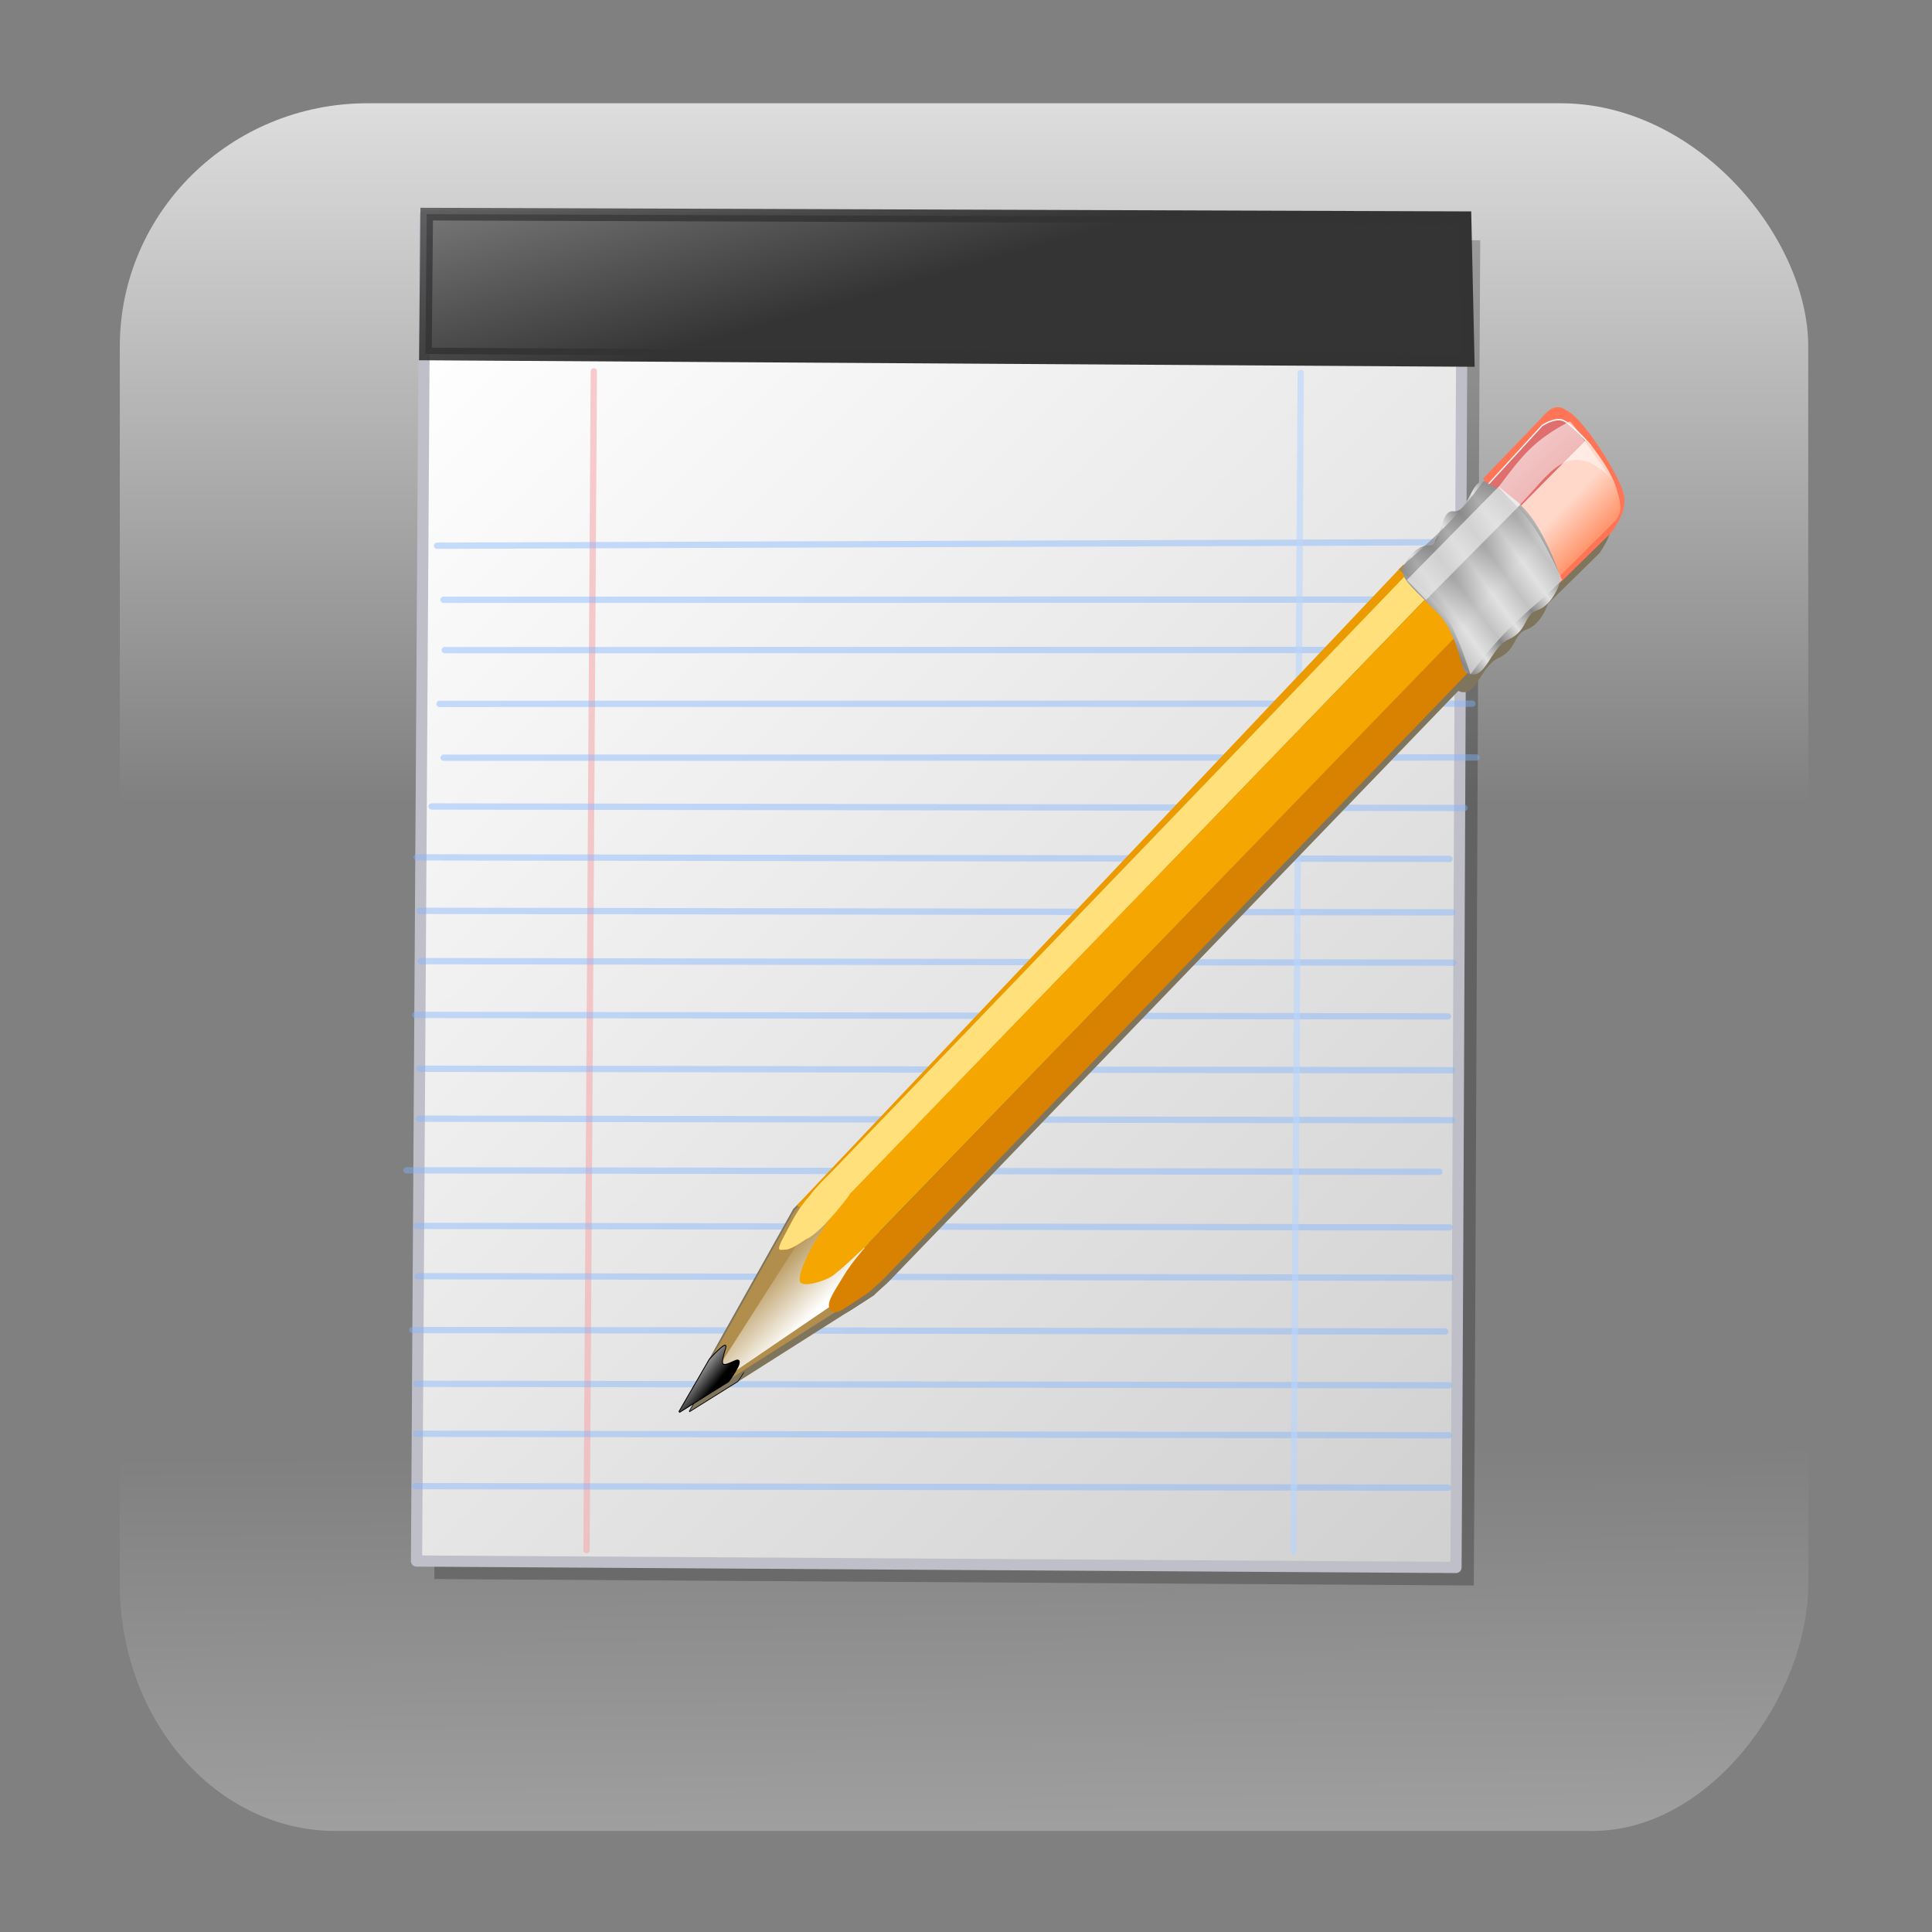 <?xml version="1.0" encoding="UTF-8" standalone="no"?>
<!-- Created with Inkscape (http://www.inkscape.org/) -->

<svg
   xmlns:dc="http://purl.org/dc/elements/1.1/"
   xmlns:cc="http://creativecommons.org/ns#"
   xmlns:rdf="http://www.w3.org/1999/02/22-rdf-syntax-ns#"
   xmlns:svg="http://www.w3.org/2000/svg"
   xmlns="http://www.w3.org/2000/svg"
   xmlns:xlink="http://www.w3.org/1999/xlink"
   xmlns:sodipodi="http://sodipodi.sourceforge.net/DTD/sodipodi-0.dtd"
   xmlns:inkscape="http://www.inkscape.org/namespaces/inkscape"
   id="svg2"
   sodipodi:version="0.32"
   inkscape:version="0.47pre0 r21549"
   width="256"
   height="256"
   version="1.0"
   sodipodi:docname="gedit.svg"
   inkscape:output_extension="org.inkscape.output.svg.inkscape">
  <rect width="100%" height="100%" fill="#808080" stroke="none"/>
  <sodipodi:namedview
     inkscape:window-height="710"
     inkscape:window-width="911"
     inkscape:pageshadow="2"
     inkscape:pageopacity="0.0"
     guidetolerance="10.0"
     gridtolerance="10.0"
     objecttolerance="10.0"
     borderopacity="1.0"
     bordercolor="#666666"
     pagecolor="#ffffff"
     id="base"
     width="48px"
     height="48px"
     inkscape:zoom="1.9453125"
     inkscape:cx="128"
     inkscape:cy="131.4395"
     inkscape:window-x="321"
     inkscape:window-y="160"
     inkscape:current-layer="svg2"
     showgrid="false" />
  <defs
     id="defs5">
    <linearGradient
       inkscape:collect="always"
       xlink:href="#linearGradient1884"
       id="linearGradient19316"
       gradientUnits="userSpaceOnUse"
       gradientTransform="matrix(0.342,-0.182,0.138,0.253,37.555,-35.083)"
       x1="7.105"
       y1="221.983"
       x2="46.488"
       y2="259.945" />
    <linearGradient
       inkscape:collect="always"
       xlink:href="#linearGradient1884"
       id="linearGradient19314"
       gradientUnits="userSpaceOnUse"
       gradientTransform="matrix(0.342,-0.182,0.138,0.253,35.478,-29.623)"
       x1="7.105"
       y1="221.983"
       x2="46.488"
       y2="259.945" />
    <linearGradient
       id="linearGradient1884">
      <stop
         offset="0"
         style="stop-color:#ffffff;stop-opacity:1;"
         id="stop1886" />
      <stop
         offset="1"
         style="stop-color:#ffffff;stop-opacity:0;"
         id="stop1885" />
    </linearGradient>
    <linearGradient
       inkscape:collect="always"
       xlink:href="#linearGradient1884"
       id="linearGradient19312"
       gradientUnits="userSpaceOnUse"
       gradientTransform="matrix(-0.158,5.016289e-2,-1.456898e-2,0.351,94.302,6.109)"
       x1="240.976"
       y1="200.615"
       x2="231.899"
       y2="205.458" />
    <linearGradient
       inkscape:collect="always"
       xlink:href="#linearGradient2560"
       id="linearGradient19310"
       gradientUnits="userSpaceOnUse"
       gradientTransform="matrix(0.305,-0.162,0.168,0.309,31.072,-38.962)"
       x1="-13.151"
       y1="250.487"
       x2="-5.591"
       y2="258.31" />
    <linearGradient
       id="linearGradient2560">
      <stop
         offset="0"
         style="stop-color:#868686;stop-opacity:1;"
         id="stop2562" />
      <stop
         offset="1"
         style="stop-color:#e2e2e2;stop-opacity:1;"
         id="stop2561" />
    </linearGradient>
    <linearGradient
       inkscape:collect="always"
       xlink:href="#linearGradient2560"
       id="linearGradient19308"
       gradientUnits="userSpaceOnUse"
       gradientTransform="matrix(-0.22,6.984091e-2,-1.046409e-2,0.252,94.302,6.109)"
       spreadMethod="reflect"
       x1="97.345"
       y1="112.844"
       x2="99.207"
       y2="115.811" />
    <linearGradient
       id="linearGradient3970">
      <stop
         id="stop3971"
         offset="0"
         style="stop-color:#ffffff;stop-opacity:1;" />
      <stop
         id="stop3972"
         offset="1"
         style="stop-color:#ffffff;stop-opacity:0;" />
    </linearGradient>
    <linearGradient
       inkscape:collect="always"
       xlink:href="#linearGradient3970"
       id="linearGradient19306"
       gradientUnits="userSpaceOnUse"
       gradientTransform="matrix(0.336,-0.178,0.153,0.28,31.033,-38.563)"
       x1="-94.152"
       y1="379.977"
       x2="-100.41"
       y2="374.032" />
    <linearGradient
       id="linearGradient2355">
      <stop
         id="stop2359"
         style="stop-color:#b18e4b;stop-opacity:1;"
         offset="0" />
      <stop
         id="stop2358"
         style="stop-color:#f7dca0;stop-opacity:1;"
         offset="1" />
    </linearGradient>
    <linearGradient
       inkscape:collect="always"
       xlink:href="#linearGradient2355"
       id="linearGradient19304"
       gradientUnits="userSpaceOnUse"
       gradientTransform="matrix(-1.723744e-2,5.463127e-3,-0.134,3.227,94.074,6.181)"
       x1="1270.313"
       y1="4.877"
       x2="1247.685"
       y2="0.723" />
    <linearGradient
       id="linearGradient1930">
      <stop
         style="stop-color:#ff9870;stop-opacity:1;"
         offset="0"
         id="stop1931" />
      <stop
         style="stop-color:#ffd8c9;stop-opacity:1;"
         offset="1"
         id="stop1932" />
    </linearGradient>
    <linearGradient
       inkscape:collect="always"
       xlink:href="#linearGradient1930"
       id="linearGradient19302"
       gradientUnits="userSpaceOnUse"
       gradientTransform="matrix(-0.16,7.259649e-3,2.601324e-2,0.196,76.835,33.616)"
       x1="10.146"
       y1="21.762"
       x2="19.678"
       y2="15.811" />
    <linearGradient
       id="linearGradient2345">
      <stop
         style="stop-color:#ffffff;stop-opacity:1;"
         offset="0"
         id="stop2347" />
      <stop
         style="stop-color:#f0f0f0;stop-opacity:1;"
         offset="1"
         id="stop2349" />
    </linearGradient>
    <linearGradient
       inkscape:collect="always"
       xlink:href="#linearGradient2345"
       id="linearGradient19300"
       gradientUnits="userSpaceOnUse"
       gradientTransform="matrix(-0.171,7.719633e-3,2.446479e-2,0.184,89.076,22.214)"
       x1="100.766"
       y1="77.379"
       x2="125.258"
       y2="77.379" />
    <linearGradient
       id="linearGradient5083">
      <stop
         style="stop-color:#df6e6e;stop-opacity:1;"
         offset="0"
         id="stop5085" />
      <stop
         style="stop-color:#df6e6e;stop-opacity:1;"
         offset="0.36"
         id="stop5097" />
      <stop
         style="stop-color:#fbcaca;stop-opacity:1;"
         offset="1"
         id="stop5087" />
    </linearGradient>
    <linearGradient
       inkscape:collect="always"
       xlink:href="#linearGradient5083"
       id="linearGradient19298"
       gradientUnits="userSpaceOnUse"
       gradientTransform="matrix(0.32,-0.17,0.16,0.294,31.033,-38.563)"
       x1="566.743"
       y1="415.15"
       x2="588.139"
       y2="458.044" />
    <linearGradient
       id="linearGradient3256">
      <stop
         style="stop-color:#3d9cde;stop-opacity:1;"
         offset="0"
         id="stop3258" />
      <stop
         style="stop-color:#3d9cde;stop-opacity:0;"
         offset="1"
         id="stop3260" />
    </linearGradient>
    <linearGradient
       inkscape:collect="always"
       xlink:href="#linearGradient3256"
       id="linearGradient19296"
       gradientUnits="userSpaceOnUse"
       gradientTransform="scale(1.044,0.958)"
       x1="591.276"
       y1="330.17"
       x2="620.333"
       y2="382.547" />
    <linearGradient
       id="linearGradient3739">
      <stop
         style="stop-color:#333333;stop-opacity:1;"
         offset="0"
         id="stop3741" />
      <stop
         style="stop-color:#333333;stop-opacity:0.429;"
         offset="1"
         id="stop3743" />
    </linearGradient>
    <linearGradient
       id="linearGradient2762">
      <stop
         style="stop-color:#343434;stop-opacity:1;"
         offset="0"
         id="stop2764" />
      <stop
         style="stop-color:#adadad;stop-opacity:1;"
         offset="1"
         id="stop2766" />
    </linearGradient>
    <linearGradient
       id="linearGradient8589">
      <stop
         id="stop8591"
         offset="0"
         style="stop-color:#fefefe;stop-opacity:1;" />
      <stop
         id="stop8593"
         offset="1"
         style="stop-color:#cbcbcb;stop-opacity:1;" />
    </linearGradient>
    <linearGradient
       inkscape:collect="always"
       id="linearGradient3169">
      <stop
         style="stop-color:#ffffff;stop-opacity:1;"
         offset="0"
         id="stop3171" />
      <stop
         style="stop-color:#ffffff;stop-opacity:0;"
         offset="1"
         id="stop3173" />
    </linearGradient>
    <linearGradient
       inkscape:collect="always"
       xlink:href="#linearGradient3169"
       id="linearGradient2708"
       gradientUnits="userSpaceOnUse"
       gradientTransform="matrix(5.398,0,0,8.679,-1.815,-269.381)"
       x1="23.229"
       y1="-12.322"
       x2="23.133"
       y2="8.92" />
    <linearGradient
       inkscape:collect="always"
       xlink:href="#linearGradient3169"
       id="linearGradient2711"
       gradientUnits="userSpaceOnUse"
       gradientTransform="matrix(5.398,0,0,8.547,-1.815,-12.68)"
       x1="24"
       y1="0.649"
       x2="24"
       y2="13.971" />
    <linearGradient
       inkscape:collect="always"
       xlink:href="#linearGradient2762"
       id="linearGradient11638"
       gradientUnits="userSpaceOnUse"
       gradientTransform="matrix(1.614,0.443,-0.443,1.614,60.722,4.452)"
       x1="27.074"
       y1="27.888"
       x2="11.963"
       y2="3.061" />
    <linearGradient
       inkscape:collect="always"
       xlink:href="#linearGradient3739"
       id="linearGradient11640"
       gradientUnits="userSpaceOnUse"
       gradientTransform="matrix(1.614,0.443,-0.443,1.614,60.722,4.452)"
       x1="27.074"
       y1="27.888"
       x2="11.963"
       y2="3.061" />
    <linearGradient
       inkscape:collect="always"
       xlink:href="#linearGradient8589"
       id="linearGradient11643"
       gradientUnits="userSpaceOnUse"
       gradientTransform="matrix(1.772,1.0982098e-2,-1.0982098e-2,1.772,215.989,18.751)"
       x1="-89.313"
       y1="26.292"
       x2="3.233"
       y2="119.097" />
  </defs>
  <rect
     style="opacity:0.897;fill:url(#linearGradient2711);fill-opacity:1;stroke:none;stroke-width:6.636;stroke-miterlimit:4;stroke-dasharray:none;stroke-opacity:1"
     id="rect3167"
     width="223.726"
     height="168.055"
     x="15.875"
     y="13.682"
     rx="32.826"
     ry="32.227" />
  <rect
     ry="32.726"
     rx="28.586"
     y="-242.611"
     x="15.875"
     height="170.656"
     width="223.726"
     id="rect3177"
     style="opacity:0.897;fill:url(#linearGradient2708);fill-opacity:1;stroke:none;stroke-width:6.636;stroke-miterlimit:4;stroke-dasharray:none;stroke-opacity:1"
     transform="scale(1,-1)" />
  <g
     id="g2816"
     transform="translate(-1.028,-15.422)">
    <path
       sodipodi:nodetypes="ccccc"
       id="path9227"
       d="M 59.683,46.408 C 93.221,46.616 163.63,47.052 197.168,47.26 C 196.864,96.289 196.616,176.651 196.314,225.507 C 150.402,225.223 104.49,224.938 58.579,224.654 C 58.947,165.239 59.315,105.824 59.683,46.408 z"
       style="fill:#000000;fill-opacity:0.235;stroke:none;stroke-width:1;stroke-linecap:round;stroke-linejoin:round;stroke-miterlimit:4;stroke-dasharray:none;stroke-opacity:0.843;display:inline" />
    <path
       sodipodi:nodetypes="ccccc"
       id="path9208"
       d="M 57.324,44.02 C 90.862,44.228 161.271,44.665 194.809,44.872 C 194.505,93.901 194.258,174.263 193.955,223.119 C 148.043,222.835 102.131,222.55 56.22,222.266 C 56.588,162.851 56.956,103.436 57.324,44.02 z"
       style="fill:url(#linearGradient11643);fill-opacity:1;stroke:#bfbfc9;stroke-width:1.483;stroke-linecap:round;stroke-linejoin:round;stroke-miterlimit:4;stroke-dasharray:none;stroke-opacity:1;display:inline" />
    <path
       sodipodi:nodetypes="ccccc"
       id="path2760"
       d="M 57.568,43.795 L 57.397,62.326 L 195.571,63.182 L 195.153,44.268 L 57.568,43.795 z"
       style="fill:url(#linearGradient11638);fill-opacity:1;fill-rule:evenodd;stroke:url(#linearGradient11640);stroke-width:1.674px;stroke-linecap:butt;stroke-linejoin:miter;stroke-opacity:1;display:inline" />
    <path
       id="path5685"
       d="M 79.714,64.629 L 78.747,220.826"
       style="opacity:0.591;fill:#80b3ff;fill-rule:evenodd;stroke:#f6abab;stroke-width:0.837;stroke-linecap:round;stroke-linejoin:round;stroke-miterlimit:4;stroke-dasharray:none;stroke-opacity:1" />
    <path
       sodipodi:nodetypes="cc"
       id="path6656"
       d="M 195.795,87.259 L 58.94,87.733"
       style="opacity:0.437;fill:#80b3ff;fill-rule:evenodd;stroke:#80b3ff;stroke-width:0.837;stroke-linecap:round;stroke-linejoin:round;stroke-miterlimit:4;stroke-dasharray:none;stroke-opacity:1;display:inline" />
    <path
       sodipodi:nodetypes="cc"
       id="path6658"
       d="M 196.661,94.869 L 59.805,94.9"
       style="opacity:0.437;fill:#80b3ff;fill-rule:evenodd;stroke:#80b3ff;stroke-width:0.837;stroke-linecap:round;stroke-linejoin:round;stroke-miterlimit:4;stroke-dasharray:none;stroke-opacity:1;display:inline" />
    <path
       sodipodi:nodetypes="cc"
       id="path6660"
       d="M 196.81,101.537 L 59.954,101.568"
       style="opacity:0.437;fill:#80b3ff;fill-rule:evenodd;stroke:#80b3ff;stroke-width:0.837;stroke-linecap:round;stroke-linejoin:round;stroke-miterlimit:4;stroke-dasharray:none;stroke-opacity:1;display:inline" />
    <path
       sodipodi:nodetypes="cc"
       id="path6662"
       d="M 196.129,108.661 L 59.273,108.691"
       style="opacity:0.437;fill:#80b3ff;fill-rule:evenodd;stroke:#80b3ff;stroke-width:0.837;stroke-linecap:round;stroke-linejoin:round;stroke-miterlimit:4;stroke-dasharray:none;stroke-opacity:1;display:inline" />
    <path
       sodipodi:nodetypes="cc"
       id="path6664"
       d="M 196.666,115.791 L 59.81,115.821"
       style="opacity:0.437;fill:#80b3ff;fill-rule:evenodd;stroke:#80b3ff;stroke-width:0.837;stroke-linecap:round;stroke-linejoin:round;stroke-miterlimit:4;stroke-dasharray:none;stroke-opacity:1;display:inline" />
    <path
       sodipodi:nodetypes="cc"
       id="path6666"
       d="M 195.077,122.483 L 58.222,122.283"
       style="opacity:0.437;fill:#80b3ff;fill-rule:evenodd;stroke:#80b3ff;stroke-width:0.837;stroke-linecap:round;stroke-linejoin:round;stroke-miterlimit:4;stroke-dasharray:none;stroke-opacity:1;display:inline" />
    <path
       sodipodi:nodetypes="cc"
       id="path7637"
       d="M 193.099,129.229 L 56.243,129.028"
       style="opacity:0.437;fill:#80b3ff;fill-opacity:1;fill-rule:evenodd;stroke:#80b3ff;stroke-width:0.837;stroke-linecap:round;stroke-linejoin:round;marker:none;marker-start:none;marker-mid:none;marker-end:none;stroke-miterlimit:4;stroke-dasharray:none;stroke-dashoffset:0;stroke-opacity:1;visibility:visible;display:inline;overflow:visible;enable-background:accumulate" />
    <path
       sodipodi:nodetypes="cc"
       id="path7639"
       d="M 193.464,136.312 L 56.608,136.112"
       style="opacity:0.437;fill:#80b3ff;fill-opacity:1;fill-rule:evenodd;stroke:#80b3ff;stroke-width:0.837;stroke-linecap:round;stroke-linejoin:round;marker:none;marker-start:none;marker-mid:none;marker-end:none;stroke-miterlimit:4;stroke-dasharray:none;stroke-dashoffset:0;stroke-opacity:1;visibility:visible;display:inline;overflow:visible;enable-background:accumulate" />
    <path
       sodipodi:nodetypes="cc"
       id="path7641"
       d="M 193.601,142.981 L 56.746,142.78"
       style="opacity:0.437;fill:#80b3ff;fill-opacity:1;fill-rule:evenodd;stroke:#80b3ff;stroke-width:0.837;stroke-linecap:round;stroke-linejoin:round;marker:none;marker-start:none;marker-mid:none;marker-end:none;stroke-miterlimit:4;stroke-dasharray:none;stroke-dashoffset:0;stroke-opacity:1;visibility:visible;display:inline;overflow:visible;enable-background:accumulate" />
    <path
       sodipodi:nodetypes="cc"
       id="path7643"
       d="M 192.908,150.103 L 56.052,149.903"
       style="opacity:0.437;fill:#80b3ff;fill-opacity:1;fill-rule:evenodd;stroke:#80b3ff;stroke-width:0.837;stroke-linecap:round;stroke-linejoin:round;marker:none;marker-start:none;marker-mid:none;marker-end:none;stroke-miterlimit:4;stroke-dasharray:none;stroke-dashoffset:0;stroke-opacity:1;visibility:visible;display:inline;overflow:visible;enable-background:accumulate" />
    <path
       sodipodi:nodetypes="cc"
       id="path7645"
       d="M 193.433,157.234 L 56.577,157.034"
       style="opacity:0.437;fill:#80b3ff;fill-opacity:1;fill-rule:evenodd;stroke:#80b3ff;stroke-width:0.837;stroke-linecap:round;stroke-linejoin:round;marker:none;marker-start:none;marker-mid:none;marker-end:none;stroke-miterlimit:4;stroke-dasharray:none;stroke-dashoffset:0;stroke-opacity:1;visibility:visible;display:inline;overflow:visible;enable-background:accumulate" />
    <path
       sodipodi:nodetypes="cc"
       id="path7647"
       d="M 193.41,163.855 L 56.554,163.655"
       style="opacity:0.437;fill:#80b3ff;fill-opacity:1;fill-rule:evenodd;stroke:#80b3ff;stroke-width:0.837;stroke-linecap:round;stroke-linejoin:round;marker:none;marker-start:none;marker-mid:none;marker-end:none;stroke-miterlimit:4;stroke-dasharray:none;stroke-dashoffset:0;stroke-opacity:1;visibility:visible;display:inline;overflow:visible;enable-background:accumulate" />
    <path
       sodipodi:nodetypes="cc"
       id="path7649"
       d="M 191.753,170.695 L 54.897,170.495"
       style="opacity:0.437;fill:#80b3ff;fill-opacity:1;fill-rule:evenodd;stroke:#80b3ff;stroke-width:0.837;stroke-linecap:round;stroke-linejoin:round;marker:none;marker-start:none;marker-mid:none;marker-end:none;stroke-miterlimit:4;stroke-dasharray:none;stroke-dashoffset:0;stroke-opacity:1;visibility:visible;display:inline;overflow:visible;enable-background:accumulate" />
    <path
       sodipodi:nodetypes="cc"
       id="path7651"
       d="M 193.081,178.061 L 56.225,177.861"
       style="opacity:0.437;fill:#80b3ff;fill-opacity:1;fill-rule:evenodd;stroke:#80b3ff;stroke-width:0.837;stroke-linecap:round;stroke-linejoin:round;marker:none;marker-start:none;marker-mid:none;marker-end:none;stroke-miterlimit:4;stroke-dasharray:none;stroke-dashoffset:0;stroke-opacity:1;visibility:visible;display:inline;overflow:visible;enable-background:accumulate" />
    <path
       sodipodi:nodetypes="cc"
       id="path7653"
       d="M 193.219,184.729 L 56.363,184.529"
       style="opacity:0.437;fill:#80b3ff;fill-opacity:1;fill-rule:evenodd;stroke:#80b3ff;stroke-width:0.837;stroke-linecap:round;stroke-linejoin:round;marker:none;marker-start:none;marker-mid:none;marker-end:none;stroke-miterlimit:4;stroke-dasharray:none;stroke-dashoffset:0;stroke-opacity:1;visibility:visible;display:inline;overflow:visible;enable-background:accumulate" />
    <path
       sodipodi:nodetypes="cc"
       id="path7655"
       d="M 192.525,191.852 L 55.67,191.652"
       style="opacity:0.437;fill:#80b3ff;fill-opacity:1;fill-rule:evenodd;stroke:#80b3ff;stroke-width:0.837;stroke-linecap:round;stroke-linejoin:round;marker:none;marker-start:none;marker-mid:none;marker-end:none;stroke-miterlimit:4;stroke-dasharray:none;stroke-dashoffset:0;stroke-opacity:1;visibility:visible;display:inline;overflow:visible;enable-background:accumulate" />
    <path
       sodipodi:nodetypes="cc"
       id="path7657"
       d="M 193.05,198.983 L 56.195,198.782"
       style="opacity:0.437;fill:#80b3ff;fill-opacity:1;fill-rule:evenodd;stroke:#80b3ff;stroke-width:0.837;stroke-linecap:round;stroke-linejoin:round;marker:none;marker-start:none;marker-mid:none;marker-end:none;stroke-miterlimit:4;stroke-dasharray:none;stroke-dashoffset:0;stroke-opacity:1;visibility:visible;display:inline;overflow:visible;enable-background:accumulate" />
    <path
       sodipodi:nodetypes="cc"
       id="path7659"
       d="M 193.027,205.604 L 56.172,205.403"
       style="opacity:0.437;fill:#80b3ff;fill-opacity:1;fill-rule:evenodd;stroke:#80b3ff;stroke-width:0.837;stroke-linecap:round;stroke-linejoin:round;marker:none;marker-start:none;marker-mid:none;marker-end:none;stroke-miterlimit:4;stroke-dasharray:none;stroke-dashoffset:0;stroke-opacity:1;visibility:visible;display:inline;overflow:visible;enable-background:accumulate" />
    <path
       sodipodi:nodetypes="cc"
       id="path7661"
       d="M 192.91,212.546 L 56.054,212.346"
       style="opacity:0.437;fill:#80b3ff;fill-opacity:1;fill-rule:evenodd;stroke:#80b3ff;stroke-width:0.837;stroke-linecap:round;stroke-linejoin:round;marker:none;marker-start:none;marker-mid:none;marker-end:none;stroke-miterlimit:4;stroke-dasharray:none;stroke-dashoffset:0;stroke-opacity:1;visibility:visible;display:inline;overflow:visible;enable-background:accumulate" />
    <path
       id="path7671"
       d="M 173.384,64.836 L 172.416,221.033"
       style="opacity:0.591;fill:none;fill-opacity:1;fill-rule:evenodd;stroke:#b9d5ff;stroke-width:0.837;stroke-linecap:round;stroke-linejoin:round;stroke-miterlimit:4;stroke-dasharray:none;stroke-opacity:1;display:inline" />
    <g
       id="g2637"
       inkscape:label="base"
       style="display:inline"
       transform="matrix(4.305,1.182,-1.182,4.305,-273.184,324.802)" />
    <g
       inkscape:transform-center-x="-10.445083"
       inkscape:transform-center-y="-18.370435"
       transform="matrix(2.457,1.476,-1.289,2.814,75.941,-132.832)"
       id="g62948">
      <g
         style="fill:#7f755d;fill-opacity:1"
         transform="matrix(0.301,-0.16,0.162,0.297,32.011,-35.555)"
         id="g1917">
        <path
           sodipodi:nodetypes="ccccccc"
           id="path1918"
           d="M 1.417,261.853 L 9.186,255.274 C 9.952,254.216 11.378,252.551 10.712,250.476 C 10.046,248.401 5.485,241.65 3.14,240.697 C 1.754,239.789 0.718,240.55 -0.398,241.676 L -8.371,248.816 L 1.417,261.853 z"
           style="fill-rule:evenodd;stroke:none;stroke-width:0.25pt;stroke-linecap:butt;stroke-linejoin:miter;stroke-opacity:1" />
        <path
           sodipodi:nodetypes="cccccc"
           id="path1919"
           d="M 6.331,244.88 C 6.331,244.88 3.715,242.197 2.568,241.866 C 1.422,241.535 -0.218,242.502 -0.218,242.502 L -9.168,250.908 L -4.224,254.16 L 6.331,244.88 z"
           style="fill-rule:evenodd;stroke:url(#linearGradient19296);stroke-width:0.128pt;stroke-linecap:butt;stroke-linejoin:miter;stroke-opacity:1" />
        <path
           sodipodi:nodetypes="ccccccc"
           id="path1920"
           d="M 1.171,261.249 L 9.73,253.873 C 10.496,252.815 10.518,252.277 9.852,250.203 C 9.186,248.128 7.54,246.24 6.676,245.167 C 5.811,244.094 5.741,244.279 5.741,244.279 L -4.221,252.955 L 1.171,261.249 z"
           style="fill-rule:evenodd;stroke:none;stroke-width:0.25pt;stroke-linecap:butt;stroke-linejoin:miter;stroke-opacity:1" />
        <path
           transform="matrix(-0.538,-9.955063e-2,-0.449,0.758,97.822,199.233)"
           sodipodi:nodetypes="ccccccc"
           id="path1921"
           d="M 175.51,216.828 L 197.464,233.743 L 204.122,231.584 L 202.164,207.124 L 197.104,199.733 L 172.811,211.07 L 175.51,216.828 z"
           style="fill-rule:evenodd;stroke:#7f755d;stroke-width:0.25pt;stroke-linecap:butt;stroke-linejoin:miter;stroke-opacity:1" />
        <path
           sodipodi:nodetypes="cccc"
           id="path1922"
           d="M -116.954,358.318 L -100.7,336.469 L -91.07,343.095 L -116.954,358.318 z"
           style="fill-rule:evenodd;stroke:none;stroke-width:0.25pt;stroke-linecap:butt;stroke-linejoin:miter;stroke-opacity:1" />
        <path
           transform="matrix(-0.538,-9.955063e-2,-0.449,0.758,97.822,199.233)"
           sodipodi:nodetypes="ccccc"
           id="path1923"
           d="M 107.788,107.466 L 173.658,214.68 L 181.216,210.001 L 114.266,101.708 L 107.788,107.466 z"
           style="fill-rule:evenodd;stroke:none;stroke-width:0.25pt;stroke-linecap:butt;stroke-linejoin:miter;stroke-opacity:1" />
        <path
           sodipodi:nodetypes="ccccc"
           id="path1924"
           d="M -14.599,260.578 L -99.704,337.788 L -103.546,335.691 L -19.451,259.12 L -14.599,260.578 z"
           style="fill-rule:evenodd;stroke:none;stroke-width:0.25pt;stroke-linecap:butt;stroke-linejoin:miter;stroke-opacity:1" />
        <path
           transform="matrix(-0.538,-9.955063e-2,-0.449,0.758,97.822,199.233)"
           sodipodi:nodetypes="ccccc"
           id="path1925"
           d="M 125.602,97.389 L 191.642,204.285 L 198.485,201.621 L 133.88,96.13 L 125.602,97.389 z"
           style="fill-rule:evenodd;stroke:none;stroke-width:0.25pt;stroke-linecap:butt;stroke-linejoin:miter;stroke-opacity:1" />
        <path
           sodipodi:nodetypes="ccccc"
           id="path1926"
           d="M -9.831,265.492 L -93.941,340.371 L -96.536,334.592 L -13.039,260.205 L -9.831,265.492 z"
           style="fill-rule:evenodd;stroke:none;stroke-width:0.25pt;stroke-linecap:butt;stroke-linejoin:miter;stroke-opacity:1" />
        <path
           transform="matrix(-0.538,-9.955063e-2,-0.449,0.758,97.822,199.233)"
           sodipodi:nodetypes="ccccccccccc"
           id="path1927"
           d="M 110.003,110.582 C 111.276,110.836 116.122,105.364 123.679,102.844 C 131.237,100.325 135.499,99.189 136.399,97.929 C 137.299,96.67 136.439,93.695 133.34,93.431 C 130.093,93.154 135.315,88.032 131.72,87.852 C 128.121,87.672 131.36,82.454 128.121,82.814 C 124.527,83.213 119.124,83.894 113.186,86.413 C 107.248,88.932 99.51,93.971 99.15,94.69 C 98.79,95.41 98.25,98.469 100.95,99.549 C 103.649,100.629 100.77,102.788 104.189,104.587 C 107.608,106.387 104.425,111.482 110.003,110.582 z"
           style="fill-rule:evenodd;stroke:none;stroke-width:0.25pt;stroke-linecap:butt;stroke-linejoin:miter;stroke-opacity:1" />
        <path
           transform="matrix(-0.538,-9.955063e-2,-0.449,0.758,97.822,199.233)"
           sodipodi:nodetypes="ccccccc"
           id="path1928"
           d="M 173.649,214.664 L 181.089,209.833 C 181.089,209.833 182.776,212.869 183.045,215.209 C 183.281,217.247 184.08,219.46 182.483,220.292 C 181.092,221.017 180.076,220.607 178.974,219.752 C 177.872,218.897 175.555,217.053 175.128,216.536 C 174.7,216.018 173.649,214.664 173.649,214.664 z"
           style="fill-rule:evenodd;stroke:none;stroke-width:0.25pt;stroke-linecap:butt;stroke-linejoin:miter;stroke-opacity:1" />
        <path
           sodipodi:nodetypes="ccccccc"
           id="path1929"
           d="M -93.802,340.325 C -93.802,340.325 -97.898,343.716 -98.996,344.288 C -100.095,344.861 -102.918,345.591 -103.236,344.842 C -103.563,344.074 -102.249,341.859 -101.596,340.757 C -100.939,339.647 -98.77,336.944 -98.439,336.577 C -98.107,336.21 -96.443,334.618 -96.443,334.618 L -93.802,340.325 z"
           style="fill-rule:evenodd;stroke:none;stroke-width:0.25pt;stroke-linecap:butt;stroke-linejoin:miter;stroke-opacity:1" />
        <path
           sodipodi:nodetypes="ccccccc"
           id="path1930"
           d="M -96.345,334.496 C -97.17,335.482 -100.506,339.121 -102.332,339.755 C -103.193,340.248 -104.445,340.995 -105.151,340.99 C -105.856,340.984 -106.624,341.401 -105.394,339.474 C -104.163,337.548 -103.639,336.366 -101.698,334.466 C -100.124,332.67 -97.928,331.133 -97.928,331.133 L -96.345,334.496 z"
           style="fill-rule:evenodd;stroke:none;stroke-width:0.25pt;stroke-linecap:butt;stroke-linejoin:miter;stroke-opacity:1" />
        <path
           transform="matrix(-0.538,-9.955063e-2,-0.449,0.758,97.822,199.233)"
           sodipodi:nodetypes="cccccc"
           id="path1931"
           d="M 197.284,233.653 L 205.021,239.501 L 204.122,231.134 C 204.122,231.134 202.273,227.633 201.872,228.974 C 201.063,231.674 200.615,232.019 198.273,230.684 C 195.896,229.329 197.284,233.653 197.284,233.653 z"
           style="fill-rule:evenodd;stroke:#000000;stroke-width:0.25pt;stroke-linecap:butt;stroke-linejoin:miter;stroke-opacity:1" />
        <path
           sodipodi:nodetypes="ccccc"
           id="path1932"
           d="M -20.118,259.677 C -15.463,263.369 -13.65,263.312 -10.473,272.345 C -5.028,265.97 -1.969,264.708 2.227,261.06 C -0.52,255.663 -2.698,251.97 -8.285,249.074 C -12.116,253.631 -14.923,255.688 -20.118,259.677 z"
           style="opacity:0.661;fill-rule:evenodd;stroke:none;stroke-width:0.25pt;stroke-linecap:butt;stroke-linejoin:miter;stroke-opacity:1" />
        <path
           transform="matrix(-0.538,-9.955063e-2,-0.449,0.758,97.822,199.233)"
           sodipodi:nodetypes="cccccc"
           id="path1933"
           d="M 197.284,233.653 L 205.021,239.501 L 204.122,231.134 C 204.122,231.134 202.273,227.633 201.872,228.974 C 201.063,231.674 200.615,232.019 198.273,230.684 C 195.896,229.329 197.284,233.653 197.284,233.653 z"
           style="fill-rule:evenodd;stroke:none;stroke-width:0.25pt;stroke-linecap:butt;stroke-linejoin:miter;stroke-opacity:1" />
        <path
           sodipodi:nodetypes="ccccc"
           id="path1935"
           d="M -3.078,252.19 L -16.419,263.363 L -19.013,260.978 L -5.92,250.373 L -3.078,252.19 z"
           style="fill-rule:evenodd;stroke:none;stroke-width:0.25pt;stroke-linecap:butt;stroke-linejoin:miter;stroke-opacity:1" />
        <path
           sodipodi:nodetypes="ccccc"
           id="path1936"
           d="M 9.617,249.297 C 3.242,243.379 0.563,248.71 -3.723,252.274 C -4.588,251.479 -5.453,250.684 -6.317,249.889 C -3.078,246.193 -1.445,244.265 3.562,242.016 C 4.509,242.622 8.188,248.209 9.617,249.297 z"
           style="fill-rule:evenodd;stroke:none;stroke-width:0.25pt;stroke-linecap:butt;stroke-linejoin:miter;stroke-opacity:1" />
      </g>
      <path
         sodipodi:nodetypes="ccccccc"
         id="path1934"
         d="M 74.946,40.992 L 76.252,37.713 C 76.312,37.266 76.476,36.525 75.926,36.002 C 75.376,35.478 72.847,34.169 71.965,34.263 C 71.387,34.213 71.194,34.615 71.036,35.141 L 69.761,38.624 L 74.946,40.992 z"
         style="fill:#ff7556;fill-opacity:1;fill-rule:evenodd;stroke:none;stroke-width:0.25pt;stroke-linecap:butt;stroke-linejoin:miter;stroke-opacity:1" />
      <path
         sodipodi:nodetypes="cccccc"
         id="path1719"
         d="M 73.645,35.014 C 73.645,35.014 72.392,34.626 71.983,34.713 C 71.574,34.8 71.229,35.363 71.229,35.363 L 69.862,39.392 L 71.928,39.572 L 73.645,35.014 z"
         style="fill:url(#linearGradient19298);fill-opacity:1;fill-rule:evenodd;stroke:url(#linearGradient19300);stroke-width:0.044pt;stroke-linecap:butt;stroke-linejoin:miter;stroke-opacity:1" />
      <path
         sodipodi:nodetypes="ccccccc"
         id="path1086"
         d="M 74.77,40.848 L 76.187,37.198 C 76.248,36.75 76.165,36.582 75.615,36.059 C 75.065,35.536 74.244,35.231 73.799,35.045 C 73.354,34.86 73.363,34.928 73.363,34.928 L 71.729,39.205 L 74.77,40.848 z"
         style="fill:url(#linearGradient19302);fill-opacity:1;fill-rule:evenodd;stroke:none;stroke-width:0.25pt;stroke-linecap:butt;stroke-linejoin:miter;stroke-opacity:1" />
      <path
         sodipodi:nodetypes="ccccccc"
         id="path4247"
         d="M 59.518,82.317 L 55.296,88.74 L 54.107,88.467 L 54.774,80.903 L 55.791,78.359 L 60.083,80.406 L 59.518,82.317 z"
         style="fill:url(#linearGradient19304);fill-opacity:1;fill-rule:evenodd;stroke:#7f755d;stroke-width:0.059pt;stroke-linecap:butt;stroke-linejoin:miter;stroke-opacity:1" />
      <path
         sodipodi:nodetypes="cccc"
         id="path1869"
         d="M 54.431,89.788 L 55.82,80.467 L 59.892,80.907 L 54.431,89.788 z"
         style="fill:url(#linearGradient19306);fill-opacity:1;fill-rule:evenodd;stroke:none;stroke-width:0.25pt;stroke-linecap:butt;stroke-linejoin:miter;stroke-opacity:1" />
      <path
         sodipodi:nodetypes="ccccc"
         id="path1745"
         d="M 73.264,45.083 L 59.883,81.555 L 58.562,80.567 L 72.154,43.704 L 73.264,45.083 z"
         style="fill:#d98100;fill-opacity:1;fill-rule:evenodd;stroke:none;stroke-width:0.25pt;stroke-linecap:butt;stroke-linejoin:miter;stroke-opacity:1" />
      <path
         sodipodi:nodetypes="ccccc"
         id="path1862"
         d="M 69.792,43.229 L 56.346,80.705 L 54.812,80.696 L 68.052,43.58 L 69.792,43.229 z"
         style="fill:#eb9a00;fill-opacity:1;fill-rule:evenodd;stroke:none;stroke-width:0.25pt;stroke-linecap:butt;stroke-linejoin:miter;stroke-opacity:1" />
      <path
         sodipodi:nodetypes="ccccc"
         id="path1747"
         d="M 70.139,43.044 L 56.731,79.429 L 55.515,79.014 L 68.643,43.14 L 70.139,43.044 z"
         style="fill:#ffe07a;fill-opacity:1;fill-rule:evenodd;stroke:none;stroke-width:0.25pt;stroke-linecap:butt;stroke-linejoin:miter;stroke-opacity:1" />
      <path
         sodipodi:nodetypes="ccccc"
         id="path1746"
         d="M 72.079,43.944 L 58.554,80.548 L 56.793,79.212 L 70.211,42.859 L 72.079,43.944 z"
         style="fill:#f5a600;fill-opacity:1;fill-rule:evenodd;stroke:none;stroke-width:0.25pt;stroke-linecap:butt;stroke-linejoin:miter;stroke-opacity:1" />
      <path
         sodipodi:nodetypes="ccccccccccc"
         id="path1736"
         d="M 72.82,46.16 C 72.585,46.312 71.769,44.925 70.421,44.595 C 69.073,44.265 68.309,44.165 68.16,43.834 C 68.012,43.502 68.207,42.546 68.776,42.286 C 69.372,42.014 68.483,40.756 69.142,40.493 C 69.801,40.23 69.276,38.828 69.863,38.75 C 70.514,38.664 71.492,38.558 72.544,38.982 C 73.597,39.406 74.946,40.493 75.002,40.691 C 75.059,40.89 75.119,41.79 74.613,42.276 C 74.106,42.761 74.605,43.252 73.958,43.998 C 73.311,44.744 73.827,46.112 72.82,46.16 z"
         style="fill:url(#linearGradient19308);fill-opacity:1;fill-rule:evenodd;stroke:none;stroke-width:0.25pt;stroke-linecap:butt;stroke-linejoin:miter;stroke-opacity:1" />
      <path
         sodipodi:nodetypes="ccccccc"
         id="path1748"
         d="M 59.885,81.55 L 58.588,80.508 C 58.588,80.508 58.241,81.531 58.162,82.259 C 58.094,82.894 57.92,83.614 58.201,83.775 C 58.446,83.916 58.636,83.732 58.848,83.408 C 59.06,83.084 59.507,82.388 59.591,82.205 C 59.676,82.023 59.885,81.55 59.885,81.55 z"
         style="fill:#d98100;fill-opacity:1;fill-rule:evenodd;stroke:none;stroke-width:0.25pt;stroke-linecap:butt;stroke-linejoin:miter;stroke-opacity:1" />
      <path
         sodipodi:nodetypes="ccccccc"
         id="path3001"
         d="M 58.589,80.511 C 58.589,80.511 57.888,82.215 57.644,82.57 C 57.4,82.924 56.65,83.61 56.427,83.434 C 56.199,83.253 56.237,82.363 56.255,81.92 C 56.273,81.474 56.494,80.295 56.535,80.129 C 56.577,79.963 56.826,79.205 56.826,79.205 L 58.589,80.511 z"
         style="fill:#f5a600;fill-opacity:1;fill-rule:evenodd;stroke:none;stroke-width:0.25pt;stroke-linecap:butt;stroke-linejoin:miter;stroke-opacity:1" />
      <path
         sodipodi:nodetypes="ccccccc"
         id="path3624"
         d="M 56.836,79.151 C 56.745,79.587 56.32,81.243 55.862,81.735 C 55.678,82.027 55.415,82.459 55.197,82.573 C 54.978,82.687 54.81,82.94 54.87,82.152 C 54.93,81.363 54.896,80.917 55.179,80.02 C 55.367,79.214 55.789,78.386 55.789,78.386 L 56.836,79.151 z"
         style="fill:#ffe07a;fill-opacity:1;fill-rule:evenodd;stroke:none;stroke-width:0.25pt;stroke-linecap:butt;stroke-linejoin:miter;stroke-opacity:1" />
      <path
         sodipodi:nodetypes="cccccc"
         id="path4877"
         d="M 55.33,88.702 L 53.843,90.931 L 54.113,88.33 C 54.113,88.33 54.495,87.157 54.551,87.542 C 54.665,88.318 54.742,88.397 55.186,87.855 C 55.638,87.304 55.33,88.702 55.33,88.702 z"
         style="fill:#000000;fill-opacity:1;fill-rule:evenodd;stroke:#000000;stroke-width:0.059pt;stroke-linecap:butt;stroke-linejoin:miter;stroke-opacity:1" />
      <path
         sodipodi:nodetypes="ccccc"
         id="path1874"
         d="M 67.939,43.859 C 69.988,44.221 70.538,43.906 73.019,46.138 C 73.641,43.302 74.375,42.417 75.065,40.617 C 73.321,39.423 72.036,38.655 69.83,38.688 C 69.405,40.705 68.88,41.792 67.939,43.859 z"
         style="opacity:0.661;fill:url(#linearGradient19310);fill-opacity:1;fill-rule:evenodd;stroke:none;stroke-width:0.25pt;stroke-linecap:butt;stroke-linejoin:miter;stroke-opacity:1" />
      <path
         sodipodi:nodetypes="cccccc"
         id="path1879"
         d="M 55.33,88.702 L 53.843,90.931 L 54.113,88.33 C 54.113,88.33 54.495,87.157 54.551,87.542 C 54.665,88.318 54.742,88.397 55.186,87.855 C 55.638,87.304 55.33,88.702 55.33,88.702 z"
         style="fill:url(#linearGradient19312);fill-opacity:1;fill-rule:evenodd;stroke:none;stroke-width:0.25pt;stroke-linecap:butt;stroke-linejoin:miter;stroke-opacity:1" />
      <path
         sodipodi:nodetypes="ccccc"
         id="path1891"
         d="M 71.847,38.752 L 69.692,44.375 L 68.496,44.074 L 70.576,38.579 L 71.847,38.752 z"
         style="fill:url(#linearGradient19314);fill-opacity:1;fill-rule:evenodd;stroke:none;stroke-width:0.25pt;stroke-linecap:butt;stroke-linejoin:miter;stroke-opacity:1" />
      <path
         sodipodi:nodetypes="ccccc"
         id="path1896"
         d="M 75.392,35.822 C 72.442,35.064 72.501,37.127 71.77,38.915 C 71.371,38.815 70.972,38.715 70.573,38.614 C 70.959,36.957 71.143,36.102 72.315,34.596 C 72.708,34.625 74.771,35.725 75.392,35.822 z"
         style="fill:url(#linearGradient19316);fill-opacity:1;fill-rule:evenodd;stroke:none;stroke-width:0.25pt;stroke-linecap:butt;stroke-linejoin:miter;stroke-opacity:1" />
    </g>
  </g>
</svg>
